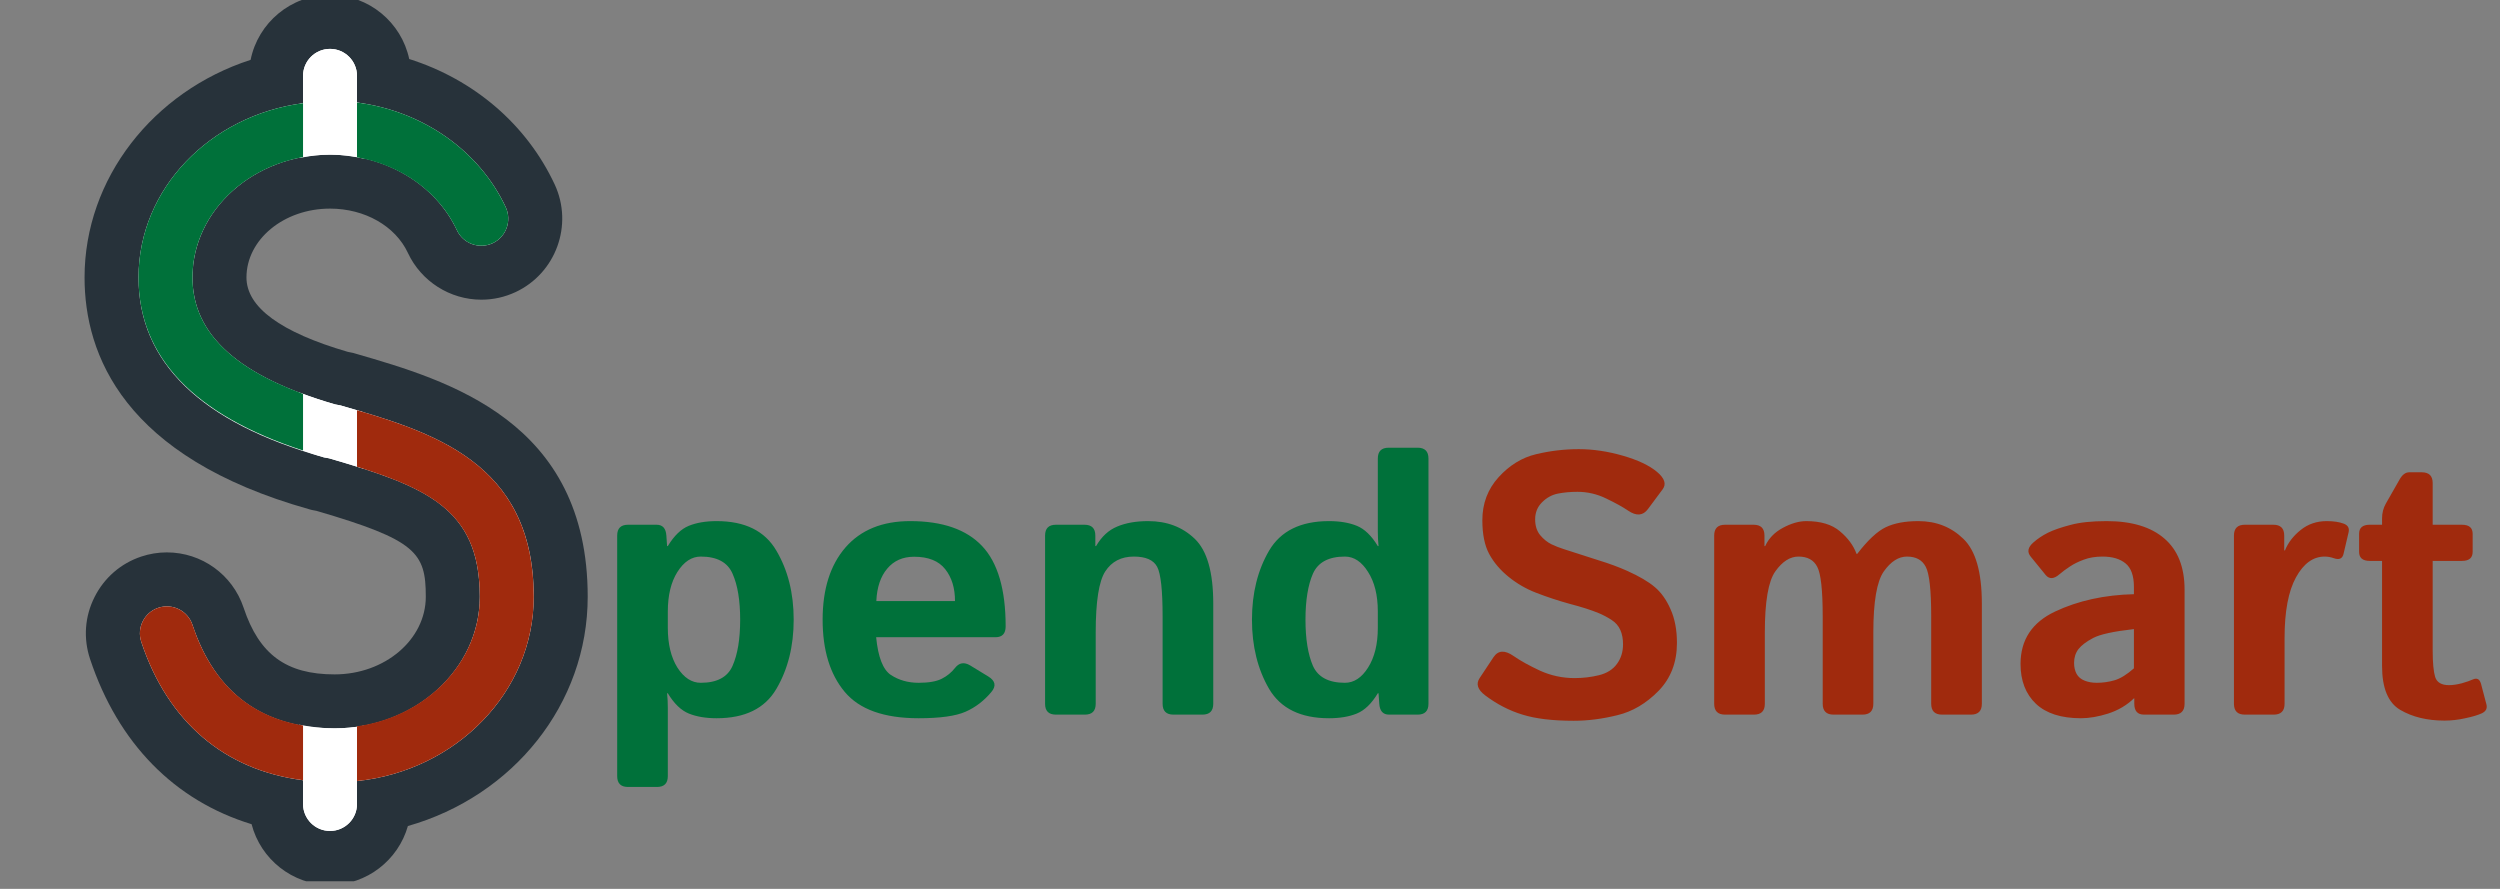 <svg width="135" height="48" viewBox="0 0 135 48" fill="none" xmlns="http://www.w3.org/2000/svg">
<rect x="0" y="0" width="135" height="48" fill="#808080" stroke="none"/>
<g clip-path="url(#clip0_82_1138)">
<path d="M19.206 19.098L19.077 19.06L18.777 18.999C15.15 17.941 13.309 16.586 13.309 14.984C13.309 12.931 15.332 11.265 17.821 11.265C19.7 11.265 21.35 12.207 22.026 13.656C22.743 15.193 24.299 16.183 25.991 16.183C26.632 16.183 27.251 16.047 27.839 15.774C30.021 14.753 30.97 12.146 29.953 9.96C28.435 6.712 25.589 4.291 22.098 3.187C21.677 1.211 19.92 -0.274 17.821 -0.274C15.704 -0.274 13.935 1.236 13.533 3.232C8.281 4.932 4.566 9.63 4.566 14.984C4.566 19.14 6.672 24.687 16.709 27.503L16.834 27.537L17.093 27.587C22.481 29.162 22.993 29.841 22.993 32.224C22.993 34.535 20.785 36.417 18.068 36.417C15.461 36.417 13.996 35.343 13.157 32.823C12.561 31.032 10.896 29.829 9.01 29.829C8.541 29.829 8.076 29.905 7.632 30.053C6.524 30.421 5.629 31.199 5.105 32.243C4.577 33.286 4.494 34.474 4.862 35.582C6.376 40.14 9.427 43.236 13.586 44.507C14.072 46.389 15.787 47.786 17.821 47.786C19.817 47.786 21.506 46.439 22.026 44.606C27.706 42.989 31.736 38.022 31.736 32.224C31.736 22.729 24.196 20.544 19.206 19.098Z" fill="#27323A"/>
<path d="M19.278 42.177V43.414C19.278 44.219 18.625 44.871 17.821 44.871C17.017 44.871 16.364 44.219 16.364 43.414V42.132C12.137 41.589 9.063 38.99 7.629 34.664C7.374 33.897 7.788 33.074 8.551 32.819C9.313 32.565 10.141 32.979 10.395 33.745C11.624 37.453 14.205 39.331 18.068 39.331C22.39 39.331 25.908 36.144 25.908 32.224C25.908 27.401 22.971 26.262 17.768 24.748L17.495 24.699C10.85 22.832 7.48 19.564 7.48 14.984C7.48 10.18 11.355 6.234 16.364 5.573V4.097C16.364 3.293 17.017 2.64 17.821 2.64C18.625 2.64 19.278 3.293 19.278 4.097V5.535C22.811 5.998 25.873 8.116 27.312 11.193C27.649 11.926 27.334 12.791 26.606 13.133C25.873 13.474 25.008 13.155 24.671 12.427C23.513 9.953 20.827 8.351 17.821 8.351C13.727 8.351 10.395 11.326 10.395 14.984C10.395 18.104 12.915 20.346 18.094 21.837L18.394 21.895C23.282 23.31 28.822 24.915 28.822 32.224C28.822 37.369 24.64 41.615 19.278 42.177Z" fill="white"/>
<path d="M16.151 8.535C16.69 8.423 17.244 8.351 17.821 8.351C18.447 8.351 19.052 8.437 19.639 8.567V5.606C19.517 5.585 19.4 5.552 19.278 5.535V4.097C19.278 3.293 18.625 2.64 17.821 2.64C17.017 2.64 16.364 3.293 16.364 4.097V5.573C16.29 5.581 16.224 5.607 16.151 5.619V8.535H16.151ZM17.768 24.748C18.43 24.94 19.052 25.126 19.639 25.314V22.261C19.221 22.136 18.806 22.012 18.394 21.894L18.094 21.837C17.438 21.648 16.79 21.432 16.151 21.189V24.259C16.595 24.407 17.017 24.564 17.495 24.699L17.768 24.748ZM19.639 39.187C19.13 39.28 18.607 39.331 18.068 39.331C17.385 39.331 16.755 39.25 16.151 39.132V42.09C16.223 42.099 16.29 42.12 16.364 42.132V43.414C16.364 44.219 17.017 44.871 17.821 44.871C18.625 44.871 19.278 44.219 19.278 43.414V42.177C19.402 42.162 19.515 42.124 19.639 42.105V39.187H19.639Z" fill="white"/>
<path d="M16.364 39.175C13.444 38.682 11.433 36.872 10.395 33.745C10.141 32.979 9.313 32.565 8.551 32.819C7.788 33.074 7.374 33.897 7.629 34.663C9.063 38.99 12.137 41.589 16.364 42.132V39.175Z" fill="#A02A0D"/>
<path d="M16.364 24.327V21.27C12.357 19.798 10.395 17.732 10.395 14.984C10.395 11.774 12.966 9.091 16.364 8.484V5.573C11.355 6.234 7.48 10.18 7.48 14.984C7.48 19.287 10.493 22.414 16.364 24.327ZM26.606 13.132C27.334 12.791 27.649 11.926 27.311 11.193C25.873 8.116 22.811 5.998 19.278 5.535V8.495C21.669 8.92 23.705 10.362 24.671 12.427C25.008 13.155 25.873 13.474 26.606 13.132Z" fill="#00713A"/>
<path d="M19.278 22.153V25.203C23.524 26.532 25.908 27.894 25.908 32.224C25.908 35.768 23.024 38.686 19.278 39.219V42.177C24.64 41.615 28.822 37.369 28.822 32.224C28.822 25.353 23.925 23.522 19.278 22.153Z" fill="#A02A0D"/>
</g>
<path d="M33.914 42.496C33.523 42.496 33.328 42.301 33.328 41.91V28.922C33.328 28.531 33.523 28.336 33.914 28.336H35.457C35.783 28.336 35.958 28.531 35.984 28.922L36.023 29.488H36.062C36.401 28.928 36.779 28.564 37.195 28.394C37.612 28.225 38.113 28.14 38.699 28.14C40.229 28.14 41.303 28.671 41.922 29.732C42.547 30.787 42.859 32.031 42.859 33.463C42.859 34.895 42.547 36.142 41.922 37.203C41.303 38.258 40.229 38.785 38.699 38.785C38.113 38.785 37.612 38.7 37.195 38.531C36.779 38.362 36.401 37.997 36.062 37.437H36.023C36.05 37.698 36.062 37.958 36.062 38.219V41.91C36.062 42.301 35.867 42.496 35.477 42.496H33.914ZM36.062 33.902C36.062 34.781 36.235 35.497 36.58 36.051C36.932 36.597 37.352 36.871 37.84 36.871C38.719 36.871 39.292 36.565 39.559 35.953C39.832 35.334 39.969 34.504 39.969 33.463C39.969 32.421 39.832 31.594 39.559 30.982C39.292 30.364 38.719 30.055 37.84 30.055C37.352 30.055 36.932 30.331 36.58 30.885C36.235 31.431 36.062 32.144 36.062 33.023V33.902ZM44.422 33.463C44.422 31.816 44.832 30.517 45.652 29.566C46.479 28.616 47.645 28.14 49.148 28.14C50.893 28.14 52.189 28.59 53.035 29.488C53.882 30.387 54.305 31.832 54.305 33.824C54.305 34.215 54.122 34.41 53.758 34.41H47.312C47.417 35.491 47.684 36.171 48.113 36.451C48.543 36.731 49.041 36.871 49.607 36.871C50.148 36.871 50.561 36.799 50.848 36.656C51.134 36.513 51.375 36.318 51.57 36.07C51.792 35.784 52.065 35.738 52.391 35.934L53.367 36.529C53.751 36.764 53.807 37.044 53.533 37.369C53.136 37.844 52.671 38.199 52.137 38.434C51.603 38.668 50.76 38.785 49.607 38.785C47.739 38.785 46.408 38.31 45.613 37.359C44.819 36.409 44.422 35.11 44.422 33.463ZM47.322 32.457H51.57C51.57 31.754 51.395 31.181 51.043 30.738C50.691 30.289 50.132 30.064 49.363 30.064C48.751 30.064 48.266 30.279 47.908 30.709C47.55 31.132 47.355 31.715 47.322 32.457ZM57.02 38.59C56.629 38.59 56.434 38.394 56.434 38.004V28.922C56.434 28.531 56.629 28.336 57.02 28.336H58.562C58.953 28.336 59.148 28.531 59.148 28.922V29.488H59.188C59.487 28.974 59.868 28.622 60.33 28.433C60.792 28.238 61.349 28.14 62 28.14C63.016 28.14 63.855 28.459 64.519 29.098C65.184 29.736 65.516 30.901 65.516 32.594V38.004C65.516 38.394 65.32 38.59 64.93 38.59H63.367C62.977 38.59 62.781 38.394 62.781 38.004V33.297C62.781 31.878 62.684 30.982 62.488 30.611C62.293 30.24 61.873 30.055 61.228 30.055C60.545 30.055 60.031 30.322 59.685 30.855C59.34 31.383 59.168 32.483 59.168 34.156V38.004C59.168 38.394 58.973 38.59 58.582 38.59H57.02ZM67.606 33.463C67.606 32.031 67.915 30.787 68.533 29.732C69.158 28.671 70.236 28.14 71.766 28.14C72.352 28.14 72.853 28.225 73.269 28.394C73.686 28.564 74.064 28.928 74.402 29.488H74.441C74.415 29.228 74.402 28.967 74.402 28.707V24.762C74.402 24.371 74.598 24.176 74.988 24.176H76.551C76.941 24.176 77.137 24.371 77.137 24.762V38.004C77.137 38.394 76.941 38.59 76.551 38.59H75.008C74.682 38.59 74.507 38.394 74.481 38.004L74.441 37.437H74.402C74.064 37.997 73.686 38.362 73.269 38.531C72.853 38.7 72.352 38.785 71.766 38.785C70.236 38.785 69.158 38.258 68.533 37.203C67.915 36.142 67.606 34.895 67.606 33.463ZM70.496 33.463C70.496 34.504 70.63 35.334 70.897 35.953C71.17 36.565 71.746 36.871 72.625 36.871C73.113 36.871 73.53 36.597 73.875 36.051C74.227 35.497 74.402 34.781 74.402 33.902V33.023C74.402 32.144 74.227 31.431 73.875 30.885C73.53 30.331 73.113 30.055 72.625 30.055C71.746 30.055 71.17 30.364 70.897 30.982C70.63 31.594 70.496 32.421 70.496 33.463Z" fill="#00713A"/>
<path d="M80.193 37.545C79.79 37.239 79.692 36.93 79.9 36.617L80.652 35.484C80.9 35.113 81.261 35.094 81.736 35.426C82.101 35.68 82.576 35.943 83.162 36.217C83.755 36.484 84.376 36.617 85.027 36.617C85.483 36.617 85.922 36.565 86.346 36.461C86.769 36.357 87.091 36.155 87.312 35.855C87.534 35.556 87.644 35.201 87.644 34.791C87.644 34.498 87.596 34.241 87.498 34.019C87.4 33.798 87.241 33.616 87.019 33.472C86.798 33.329 86.57 33.209 86.336 33.111C85.926 32.942 85.408 32.776 84.783 32.613C84.165 32.444 83.553 32.242 82.947 32.008C82.407 31.799 81.912 31.513 81.463 31.148C81.014 30.784 80.665 30.374 80.418 29.918C80.171 29.462 80.047 28.853 80.047 28.092C80.047 27.187 80.34 26.412 80.926 25.767C81.512 25.123 82.186 24.709 82.947 24.527C83.709 24.345 84.477 24.254 85.252 24.254C86.02 24.254 86.811 24.371 87.625 24.605C88.445 24.84 89.064 25.133 89.481 25.484C89.891 25.829 89.992 26.142 89.783 26.422L88.992 27.486C88.725 27.851 88.367 27.88 87.918 27.574C87.632 27.379 87.238 27.161 86.736 26.92C86.242 26.679 85.724 26.558 85.184 26.558C84.799 26.558 84.445 26.591 84.119 26.656C83.8 26.721 83.517 26.878 83.269 27.125C83.022 27.372 82.898 27.678 82.898 28.043C82.898 28.394 82.99 28.681 83.172 28.902C83.354 29.117 83.556 29.28 83.777 29.39C83.999 29.495 84.223 29.583 84.451 29.654C85.154 29.882 85.783 30.084 86.336 30.26C86.889 30.429 87.4 30.618 87.869 30.826C88.52 31.119 89.018 31.412 89.363 31.705C89.708 31.998 89.992 32.398 90.213 32.906C90.441 33.414 90.555 34.019 90.555 34.722C90.555 35.764 90.223 36.627 89.559 37.31C88.894 37.987 88.156 38.424 87.342 38.619C86.534 38.821 85.747 38.922 84.978 38.922C83.846 38.922 82.924 38.811 82.215 38.59C81.505 38.375 80.831 38.027 80.193 37.545ZM93.152 38.59C92.762 38.59 92.566 38.394 92.566 38.004V28.922C92.566 28.531 92.762 28.336 93.152 28.336H94.695C95.086 28.336 95.281 28.531 95.281 28.922V29.488H95.32C95.509 29.072 95.828 28.743 96.277 28.502C96.727 28.261 97.147 28.14 97.537 28.14C98.318 28.14 98.924 28.323 99.353 28.687C99.79 29.052 100.089 29.459 100.252 29.908H100.291C100.857 29.172 101.368 28.694 101.824 28.473C102.286 28.251 102.876 28.14 103.592 28.14C104.555 28.14 105.366 28.459 106.023 29.098C106.688 29.736 107.02 30.901 107.02 32.594V38.004C107.02 38.394 106.824 38.59 106.434 38.59H104.871C104.48 38.59 104.285 38.394 104.285 38.004V33.297C104.285 31.878 104.188 30.982 103.992 30.611C103.803 30.24 103.465 30.055 102.977 30.055C102.521 30.055 102.104 30.322 101.727 30.855C101.349 31.389 101.16 32.489 101.16 34.156V38.004C101.16 38.394 100.965 38.59 100.574 38.59H99.012C98.621 38.59 98.426 38.394 98.426 38.004V33.297C98.426 31.878 98.328 30.982 98.133 30.611C97.944 30.24 97.606 30.055 97.117 30.055C96.662 30.055 96.245 30.322 95.867 30.855C95.49 31.383 95.301 32.483 95.301 34.156V38.004C95.301 38.394 95.106 38.59 94.715 38.59H93.152ZM109.109 35.855C109.109 34.553 109.731 33.609 110.975 33.023C112.218 32.437 113.637 32.125 115.232 32.086V31.695C115.232 31.096 115.083 30.673 114.783 30.426C114.484 30.178 114.067 30.055 113.533 30.055C113.156 30.055 112.82 30.11 112.527 30.221C112.241 30.325 111.99 30.448 111.775 30.592C111.567 30.728 111.378 30.868 111.209 31.012C110.91 31.272 110.662 31.285 110.467 31.051L109.656 30.055C109.454 29.807 109.503 29.553 109.803 29.293C110.031 29.091 110.294 28.915 110.594 28.765C110.9 28.616 111.303 28.476 111.805 28.346C112.306 28.209 112.957 28.14 113.758 28.14C115.112 28.14 116.15 28.453 116.873 29.078C117.602 29.703 117.967 30.624 117.967 31.842V38.004C117.967 38.394 117.771 38.59 117.381 38.59H115.779C115.428 38.59 115.252 38.394 115.252 38.004V37.711H115.232C114.848 38.082 114.386 38.355 113.846 38.531C113.312 38.7 112.82 38.785 112.371 38.785C111.303 38.785 110.493 38.525 109.939 38.004C109.386 37.476 109.109 36.76 109.109 35.855ZM112 35.797C112 36.025 112.046 36.223 112.137 36.392C112.228 36.555 112.371 36.676 112.566 36.754C112.762 36.832 112.98 36.871 113.221 36.871C113.553 36.871 113.875 36.825 114.188 36.734C114.5 36.643 114.848 36.428 115.232 36.09V33.971C114.139 34.094 113.406 34.254 113.035 34.449C112.664 34.644 112.397 34.846 112.234 35.055C112.078 35.263 112 35.51 112 35.797ZM121.219 38.59C120.828 38.59 120.633 38.394 120.633 38.004V28.922C120.633 28.531 120.828 28.336 121.219 28.336H122.762C123.152 28.336 123.348 28.531 123.348 28.922V29.723H123.387C123.556 29.306 123.839 28.938 124.236 28.619C124.633 28.3 125.102 28.14 125.643 28.14C126.014 28.14 126.32 28.186 126.561 28.277C126.788 28.362 126.876 28.518 126.824 28.746L126.551 29.908C126.492 30.169 126.316 30.247 126.023 30.142C125.854 30.084 125.691 30.055 125.535 30.055C124.91 30.055 124.393 30.429 123.982 31.178C123.572 31.926 123.367 33.017 123.367 34.449V38.004C123.367 38.394 123.172 38.59 122.781 38.59H121.219ZM127.967 30.289C127.583 30.289 127.391 30.126 127.391 29.801V28.824C127.391 28.499 127.583 28.336 127.967 28.336H128.631V27.994C128.631 27.701 128.699 27.434 128.836 27.193L129.588 25.875C129.731 25.628 129.9 25.504 130.096 25.504H130.779C131.17 25.504 131.365 25.699 131.365 26.09V28.336H132.947C133.331 28.336 133.523 28.499 133.523 28.824V29.801C133.523 30.126 133.331 30.289 132.947 30.289H131.365V35.133C131.365 35.797 131.411 36.275 131.502 36.568C131.6 36.855 131.847 36.998 132.244 36.998C132.446 36.998 132.674 36.965 132.928 36.9C133.182 36.829 133.38 36.76 133.523 36.695C133.751 36.591 133.901 36.666 133.973 36.92L134.266 38.033C134.324 38.254 134.24 38.417 134.012 38.521C133.797 38.619 133.501 38.707 133.123 38.785C132.752 38.87 132.378 38.912 132 38.912C131.069 38.912 130.275 38.72 129.617 38.336C128.96 37.952 128.631 37.161 128.631 35.963V30.289H127.967Z" fill="#A02A0D"/>
<defs>
<clipPath id="clip0_82_1138">
<rect width="32" height="47.59" fill="white"/>
</clipPath>
</defs>
</svg>
